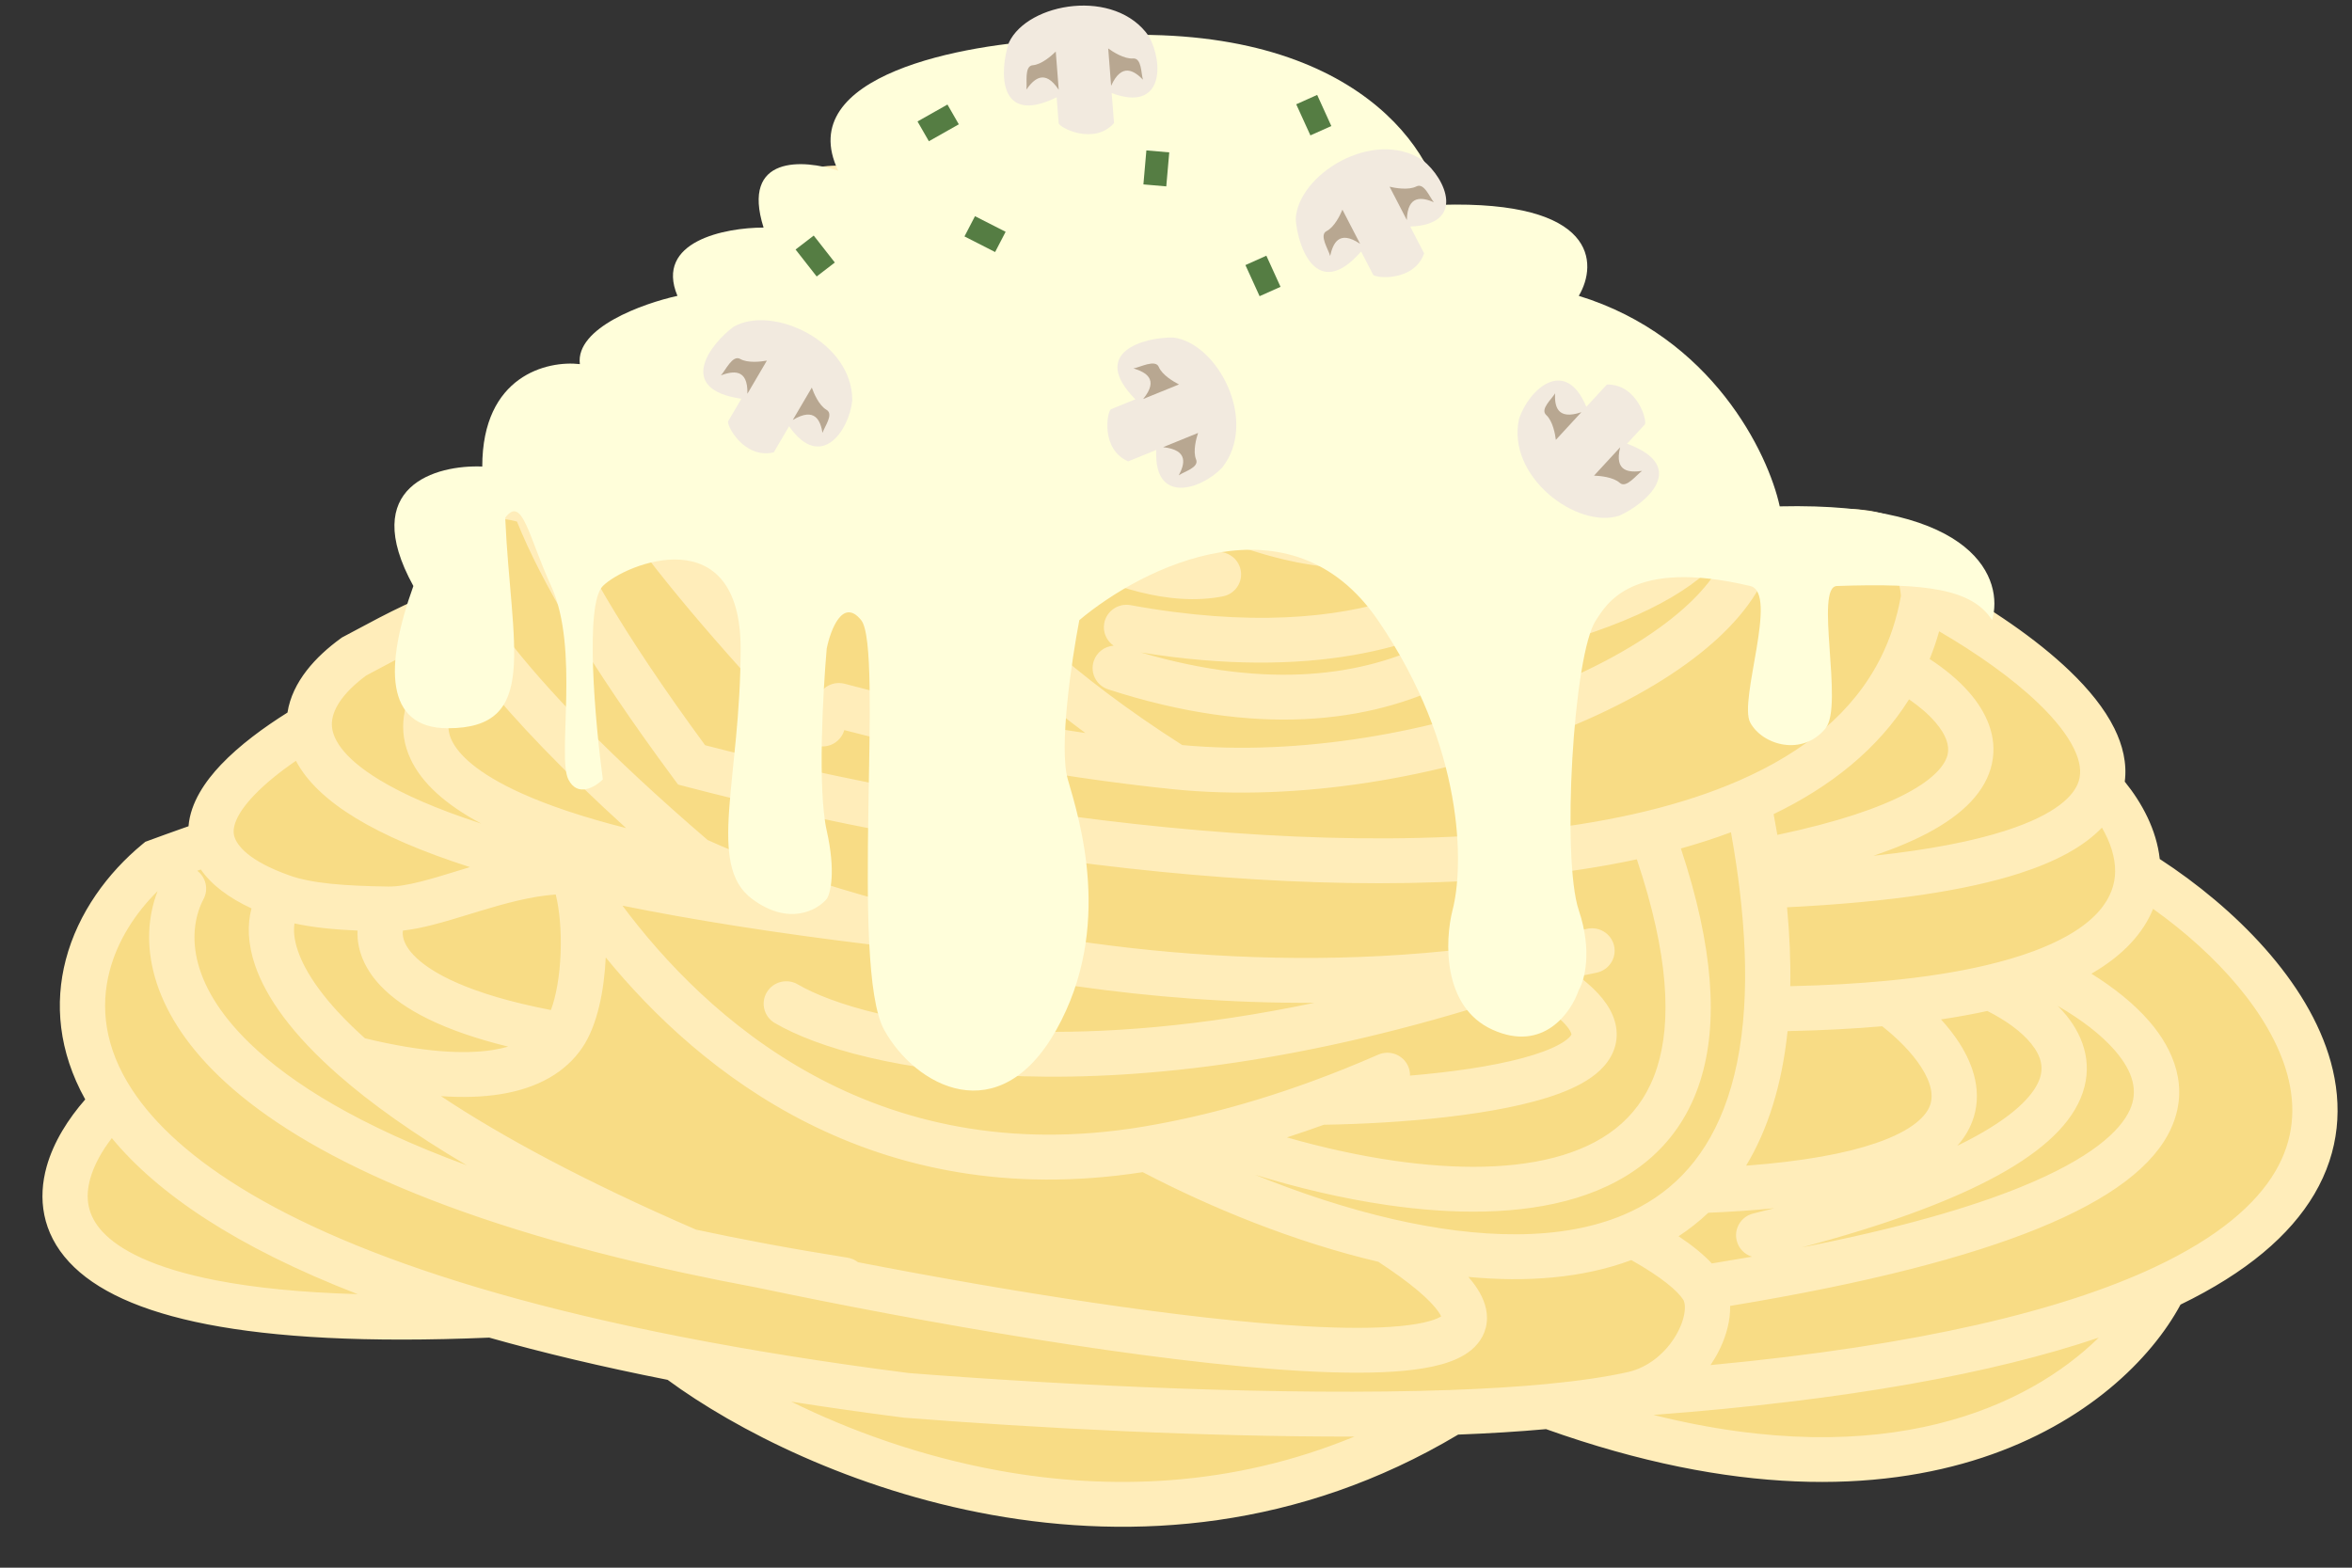 <svg width="153" height="102" viewBox="0 0 153 102" fill="none" xmlns="http://www.w3.org/2000/svg">
<rect x="0" y="0" width="153" height="102" fill="#333333" stroke="none"/>
<path d="M100.565 20.575C100.575 20.58 100.585 20.584 100.595 20.589C104.573 22.517 109.994 26.005 111.663 29.777C113.594 31.568 114.265 33.459 113.953 35.337C115.072 35.554 124.765 31.891 125.138 38.843C131.177 42.051 137.909 47.158 136.629 51.258C137.988 52.747 139.083 54.714 139.064 56.714C148.993 62.885 158.27 75.578 140.76 83.781C137.688 90.064 125.389 100.405 100.763 91.501C98.833 91.686 96.696 91.815 94.416 91.897C74.195 104.208 52.409 94.703 44.044 88.412C39.568 87.535 35.567 86.58 32 85.563C-0.338 86.989 2.11 76.932 7.377 71.726C3.259 65.467 6.093 59.447 10.202 56.052C11.335 55.634 13.646 54.799 13.821 54.799C13.07 52.16 16.802 49.188 20.117 47.212C20.069 45.535 21.281 43.987 23.032 42.715C24.821 41.782 29.284 39.215 30.043 39.916C26.725 34.695 27.77 32.314 30.133 32.224C31.352 32.161 33.994 32.211 34.809 32.912C32.574 27.017 34.495 25.395 36.548 25.556L38.367 25.908C38.543 24.574 39.812 24.275 41.421 24.525C41.421 22.935 42.658 19.991 47.604 20.934C46.573 19.797 45.97 18.74 45.706 17.907C45.784 16.975 47.58 15.577 54.133 17.444C52.835 16.061 52.286 14.795 52.222 13.864C51.959 12.93 52.727 11.407 57.908 12.793C56.577 11.64 56.148 10.624 56.24 9.915C55.913 8.652 57.379 6.207 65.858 6.532C73.463 4.219 85.784 3.293 91.399 13.254C92.039 14.389 92.413 15.341 92.559 16.129C95.053 15.388 100.187 14.756 100.763 18.156C100.782 19.021 100.713 19.827 100.565 20.575Z" fill="#F8DC85"/>
<path fill-rule="evenodd" clip-rule="evenodd" d="M79.15 6.733C74.709 6.053 69.962 6.81 66.29 7.927C65.209 8.256 64.234 8.612 63.401 8.963C62.653 9.279 61.788 8.934 61.47 8.193C61.459 8.169 61.45 8.145 61.441 8.121C59.978 8.3 59.027 8.606 58.437 8.917C57.822 9.24 57.695 9.492 57.674 9.584L57.736 9.823L57.7 10.101C57.7 10.1 57.7 10.1 57.7 10.103C57.703 10.146 57.741 10.711 58.877 11.695C60.702 13.275 64.758 15.365 72.752 17.183C73.661 17.39 74.62 17.593 75.63 17.791C72.1 16.541 68.592 15.082 65.731 13.778L65.46 13.654L65.259 13.435C64.785 12.92 64.079 11.941 64.325 10.772C64.606 9.431 65.867 8.856 67.013 8.627C68.24 8.382 69.978 8.378 72.349 8.648C74.744 8.922 77.883 9.489 81.957 10.454C82.748 10.641 83.236 11.428 83.047 12.212C82.858 12.996 82.064 13.479 81.273 13.292C77.267 12.344 74.251 11.803 72.012 11.547C69.859 11.302 68.508 11.329 67.713 11.466C72.569 13.639 78.94 16.098 84.005 17.251C86.719 17.869 88.829 18.056 90.108 17.783C90.723 17.652 90.951 17.456 91.034 17.346C91.096 17.261 91.227 17.023 91.111 16.391C91.005 15.819 90.71 15.024 90.114 13.966C87.577 9.466 83.546 7.405 79.15 6.733ZM83.397 20.107C83.418 20.247 83.42 20.392 83.398 20.539C83.297 21.236 82.714 21.746 82.032 21.787C84.114 22.641 86.05 23.25 87.666 23.461C89.685 23.725 90.704 23.319 91.185 22.656C91.494 22.23 91.738 21.505 91.734 20.33C91.407 20.465 91.067 20.564 90.727 20.637C88.78 21.051 86.14 20.728 83.397 20.107ZM94.323 17.209C94.949 20.284 94.776 22.703 93.575 24.359C92.112 26.377 89.612 26.659 87.281 26.355C84.891 26.042 82.145 25.06 79.472 23.869C76.848 22.7 74.199 21.285 71.881 19.979C64.153 18.202 59.636 16.092 57.213 14.121C55.131 13.595 54.108 13.661 53.691 13.773C53.728 14.264 54.061 15.225 55.211 16.451C57.678 19.081 63.546 22.515 75.708 24.39C76.762 24.552 77.863 24.703 79.011 24.84C79.7 24.922 80.22 25.463 80.297 26.116C83.629 27.061 87.263 27.39 90.465 26.936C95.083 26.281 98.364 24.108 99.12 20.293C99.148 20.154 99.172 20.013 99.194 19.868C99.194 19.863 99.195 19.859 99.196 19.854C99.266 19.372 99.3 18.857 99.293 18.305C99.207 17.915 99.019 17.683 98.758 17.506C98.431 17.284 97.923 17.114 97.226 17.041C96.305 16.945 95.258 17.038 94.323 17.209ZM97.409 27.545C95.522 28.758 93.246 29.489 90.882 29.825C85.721 30.557 79.716 29.512 75.03 27.238C73.175 26.948 71.45 26.62 69.848 26.261C75.162 30.228 81.873 33.796 87.5 34.043C90.404 34.17 92.924 33.412 94.888 31.445C95.838 30.494 96.698 29.219 97.409 27.545ZM67.068 25.576C60.036 23.676 55.755 21.151 53.349 18.741C50.395 17.935 48.671 17.895 47.757 18.061C47.609 18.088 47.491 18.117 47.398 18.146C47.662 18.656 48.079 19.275 48.699 19.959C49.173 20.482 49.757 21.034 50.468 21.596C53.435 23.944 58.576 26.437 66.83 27.575C66.44 27.059 66.43 26.329 66.851 25.798C66.917 25.715 66.989 25.641 67.068 25.576ZM71.47 30.947C71.392 30.954 71.312 30.955 71.232 30.95C68.751 30.785 66.474 30.511 64.388 30.149C65.962 31.366 68.006 32.748 70.2 33.874C73.347 35.487 76.509 36.42 78.979 35.938C79.777 35.783 80.551 36.298 80.707 37.089C80.864 37.88 80.345 38.647 79.547 38.802C76.057 39.482 72.134 38.151 68.847 36.466C65.502 34.75 62.509 32.505 60.753 30.944C60.273 30.517 60.142 29.849 60.379 29.292C59.737 29.127 59.117 28.953 58.519 28.771C58.848 30.219 59.923 32.737 62.405 35.925C65.223 39.542 69.79 43.938 76.907 48.477C84.531 49.192 93.18 47.663 100.113 44.958C103.628 43.586 106.639 41.936 108.826 40.178C110.697 38.674 111.842 37.193 112.309 35.842C111.957 36.313 111.537 36.767 111.05 37.203C108.491 39.495 103.904 41.46 96.695 43.031C95.974 43.517 95.199 43.973 94.369 44.389C89.097 47.032 81.75 47.988 72.09 44.853C71.317 44.602 70.896 43.778 71.149 43.012C71.34 42.432 71.864 42.052 72.442 42.01C71.981 41.694 71.724 41.128 71.832 40.546C71.979 39.753 72.746 39.229 73.546 39.375C89.122 42.217 96.002 36.98 97.392 34.71C97.814 34.021 98.719 33.801 99.415 34.219C99.831 34.47 100.078 34.894 100.117 35.341C100.542 34.636 100.87 33.959 101.104 33.345C101.392 32.591 102.242 32.212 103.002 32.497C103.763 32.782 104.146 33.624 103.858 34.378C103.336 35.744 102.476 37.301 101.249 38.84C105.183 37.628 107.649 36.315 109.076 35.038C110.046 34.169 110.481 33.365 110.632 32.661C110.784 31.957 110.684 31.198 110.315 30.363C109.628 28.811 108.087 27.178 106.093 25.644C104.722 24.59 103.206 23.636 101.762 22.84C100.936 27.683 99.298 31.177 96.98 33.498C94.304 36.178 90.905 37.113 87.37 36.958C82.12 36.728 76.367 34.094 71.47 30.947ZM102.174 19.745C104.012 20.694 106.057 21.924 107.897 23.338C109.937 24.906 111.862 26.806 112.883 28.915C114.374 30.367 115.237 31.966 115.448 33.642C115.571 33.618 115.702 33.593 115.842 33.566C116.93 33.359 118.368 33.116 119.814 33.105C121.235 33.095 122.863 33.303 124.199 34.173C125.432 34.977 126.247 36.231 126.519 37.928C129.402 39.514 132.418 41.52 134.653 43.669C135.858 44.827 136.897 46.085 137.545 47.398C138.076 48.475 138.374 49.655 138.218 50.857C139.334 52.233 140.285 53.984 140.494 55.89C145.364 59.062 150.17 63.842 151.622 69.1C152.399 71.916 152.21 74.876 150.55 77.695C148.967 80.38 146.129 82.804 141.846 84.882C138.067 91.904 125.032 101.705 100.572 92.985C98.806 93.146 96.885 93.262 94.854 93.341C84.474 99.537 73.718 100.222 64.521 98.566C55.446 96.932 47.826 93.013 43.429 89.778C39.146 88.932 35.29 88.011 31.825 87.031C23.8 87.373 17.837 87.013 13.486 86.167C9.125 85.319 6.2 83.947 4.504 82.12C2.721 80.198 2.458 77.954 3.037 75.893C3.489 74.287 4.444 72.79 5.544 71.534C3.797 68.392 3.545 65.265 4.279 62.449C5.079 59.383 7.02 56.781 9.259 54.931L9.453 54.771L9.689 54.684C10.26 54.474 11.128 54.158 11.878 53.894C12.01 53.848 12.139 53.803 12.263 53.76C12.387 52.211 13.363 50.82 14.372 49.757C15.584 48.481 17.18 47.315 18.701 46.362C19.013 44.352 20.537 42.718 22.162 41.538L22.25 41.474L22.346 41.424C22.564 41.31 22.836 41.164 23.146 40.998C24.026 40.526 25.208 39.892 26.296 39.383C26.762 39.165 27.241 38.955 27.701 38.782C26.76 36.925 26.345 35.316 26.495 33.984C26.601 33.045 26.995 32.211 27.705 31.616C28.393 31.038 29.242 30.799 30.067 30.767C30.701 30.734 31.67 30.73 32.624 30.816C32.216 29.02 32.241 27.557 32.706 26.416C33.062 25.542 33.664 24.898 34.422 24.511C35.156 24.137 35.949 24.045 36.664 24.101L36.748 24.108L37.489 24.251C37.824 23.807 38.28 23.474 38.819 23.264C39.256 23.094 39.723 23.014 40.192 22.992C40.442 22.2 40.905 21.372 41.68 20.689C42.464 19.999 43.475 19.535 44.72 19.365C44.545 19.014 44.405 18.672 44.301 18.345L44.215 18.072L44.239 17.786C44.359 16.355 45.662 15.475 47.225 15.191C48.198 15.014 49.442 15.011 51.022 15.251C50.888 14.856 50.802 14.47 50.765 14.097C50.663 13.627 50.675 13.061 50.931 12.503C51.228 11.857 51.777 11.385 52.471 11.106C53.101 10.853 53.882 10.745 54.828 10.785C54.773 10.525 54.748 10.265 54.757 10.004C54.537 8.608 55.386 7.217 57.057 6.339C58.749 5.449 61.471 4.928 65.666 5.065C69.57 3.907 74.677 3.095 79.6 3.848C84.67 4.625 89.606 7.082 92.684 12.543C93.046 13.184 93.344 13.797 93.571 14.38C94.771 14.144 96.197 13.999 97.535 14.139C98.505 14.24 99.544 14.503 100.42 15.096C101.341 15.72 102.002 16.661 102.215 17.915L102.232 18.018L102.235 18.124C102.247 18.681 102.227 19.222 102.174 19.745ZM46.866 22.29C45.011 22.025 44.09 22.47 43.636 22.87C43.446 23.038 43.297 23.232 43.185 23.435C43.643 23.569 44.101 23.727 44.547 23.9C45.613 24.256 47.175 24.783 48.528 25.253C48.377 24.601 48.264 24 48.182 23.511C47.697 23.104 47.259 22.695 46.866 22.29ZM51.75 25.949C51.87 26.349 52.004 26.749 52.153 27.133C54.121 32.185 58.666 39.894 67.543 47.208C68.548 47.379 69.569 47.541 70.602 47.693C65.814 44.14 62.419 40.718 60.075 37.708C57.014 33.778 55.676 30.458 55.483 28.423C55.461 28.187 55.497 27.958 55.579 27.752C54.153 27.19 52.88 26.582 51.75 25.949ZM61.944 46.148C55.326 39.796 51.548 33.42 49.633 28.752C49.592 28.736 49.547 28.719 49.5 28.701C49.055 28.535 48.436 28.315 47.739 28.072C46.348 27.587 44.683 27.024 43.574 26.655L43.54 26.643L43.506 26.63C42.674 26.306 41.874 26.073 41.193 25.967C40.489 25.857 40.077 25.91 39.895 25.981C39.872 25.99 39.857 25.997 39.848 26.002C39.842 26.018 39.834 26.047 39.827 26.096C39.794 26.345 39.84 26.906 40.265 27.922C40.678 28.91 41.395 30.203 42.525 31.86C44.641 34.962 48.115 39.21 53.469 44.932C53.828 44.531 54.397 44.342 54.954 44.491C57.073 45.057 59.426 45.621 61.944 46.148ZM54.923 47.503C54.853 47.751 54.716 47.983 54.513 48.172C53.92 48.724 52.989 48.695 52.432 48.107C46.398 41.739 42.472 36.992 40.086 33.495C38.894 31.747 38.061 30.274 37.544 29.038C37.265 28.37 37.06 27.728 36.955 27.121L36.36 27.006C36.087 26.994 35.894 27.043 35.77 27.105C35.661 27.161 35.537 27.261 35.436 27.51C35.194 28.103 35.102 29.535 36.187 32.398C37.501 35.866 40.386 41.025 45.869 48.488C54.127 50.623 64.919 52.748 75.86 53.824C87.05 54.925 98.275 54.917 107.086 52.777C109.269 52.247 111.291 51.588 113.118 50.791C117.411 48.918 120.577 46.306 122.331 42.815C122.944 41.596 123.394 40.251 123.657 38.767C123.558 37.524 123.09 36.943 122.582 36.612C121.96 36.207 121.025 36.015 119.836 36.024C118.673 36.032 117.454 36.231 116.398 36.432C116.206 36.468 116.01 36.507 115.819 36.545C115.574 36.593 115.338 36.639 115.132 36.677C114.43 38.812 112.779 40.758 110.681 42.445C108.194 44.444 104.897 46.228 101.192 47.673C93.79 50.562 84.509 52.196 76.258 51.345C72.97 51.006 69.737 50.549 66.655 50.018C62.372 49.281 58.374 48.402 54.923 47.503ZM126.144 41.076C125.969 41.696 125.763 42.297 125.527 42.879C126.481 43.499 127.407 44.247 128.139 45.099C129.16 46.288 129.971 47.89 129.574 49.699C129.182 51.486 127.716 52.976 125.392 54.205C124.418 54.72 123.252 55.212 121.871 55.679C125.547 55.285 128.354 54.725 130.445 54.053C133.819 52.969 134.942 51.727 135.223 50.826C135.399 50.262 135.338 49.567 134.9 48.681C134.457 47.783 133.676 46.795 132.603 45.763C130.871 44.098 128.537 42.469 126.144 41.076ZM115.619 54.321C119.559 53.491 122.246 52.561 124.006 51.63C126.003 50.574 126.572 49.647 126.697 49.079C126.817 48.532 126.627 47.84 125.897 46.991C125.445 46.465 124.85 45.959 124.186 45.502C122.152 48.744 119.086 51.179 115.376 52.97C115.462 53.426 115.543 53.877 115.619 54.321ZM112.601 54.15C111.554 54.541 110.466 54.892 109.344 55.206C111.475 61.639 111.787 66.597 110.604 70.326C109.297 74.449 106.249 76.813 102.525 77.948C98.866 79.064 94.505 79.02 90.267 78.409C87.312 77.983 84.355 77.271 81.64 76.434C84.508 77.603 87.554 78.617 90.584 79.315C96.212 80.61 101.57 80.764 105.641 79.031C107.074 78.421 108.35 77.577 109.435 76.46C111.596 74.234 113.133 70.784 113.458 65.558C113.598 63.308 113.512 60.739 113.157 57.816C113.095 57.309 113.025 56.791 112.947 56.263C112.846 55.577 112.731 54.873 112.601 54.15ZM83.715 74.004C85.957 74.645 88.332 75.181 90.691 75.521C94.727 76.103 98.593 76.094 101.659 75.159C104.661 74.244 106.837 72.473 107.796 69.451C108.729 66.509 108.58 62.167 106.478 55.911C97.421 57.863 86.361 57.79 75.569 56.728C64.228 55.612 53.063 53.391 44.614 51.179L44.11 51.047L43.802 50.63C38.305 43.195 35.186 37.806 33.632 33.94C33.6 33.93 33.563 33.919 33.522 33.908C33.245 33.834 32.886 33.775 32.474 33.733C31.65 33.651 30.762 33.653 30.21 33.681L30.2 33.682L30.19 33.682C29.836 33.696 29.672 33.789 29.607 33.844C29.559 33.883 29.457 33.988 29.421 34.308C29.337 35.056 29.674 36.597 31.289 39.138C31.729 39.831 32.256 40.584 32.88 41.401C35.455 44.775 39.633 49.157 46.032 54.654C46.534 54.883 47.085 55.121 47.681 55.366C50.225 56.413 53.581 57.575 57.547 58.644C68.181 61.512 83.08 63.686 98.425 61.325C100.029 61.078 101.637 60.782 103.246 60.432C104.04 60.259 104.825 60.757 104.999 61.544C105.174 62.331 104.671 63.109 103.877 63.282C103.487 63.367 103.098 63.449 102.708 63.528C102.926 63.693 103.128 63.857 103.315 64.021C104.229 64.819 104.945 65.739 105.125 66.8C105.324 67.977 104.811 68.947 104.085 69.635C103.4 70.285 102.459 70.764 101.472 71.134C99.478 71.882 96.787 72.371 94.047 72.685C91.374 72.992 88.56 73.142 86.119 73.181C85.309 73.474 84.508 73.748 83.715 74.004ZM91.723 69.983C92.39 69.927 93.054 69.861 93.708 69.786C96.379 69.48 98.781 69.023 100.43 68.405C101.264 68.092 101.781 67.783 102.05 67.527C102.175 67.408 102.211 67.334 102.22 67.314C102.223 67.306 102.225 67.306 102.221 67.283C102.206 67.194 102.082 66.833 101.369 66.21C100.787 65.702 99.915 65.109 98.678 64.435C98.504 64.662 98.26 64.84 97.965 64.934C85.077 69.086 74.527 70.263 66.543 70.026C58.601 69.789 53.108 68.148 50.4 66.561C49.7 66.151 49.468 65.256 49.882 64.562C50.296 63.868 51.199 63.639 51.899 64.049C54.026 65.296 58.972 66.88 66.631 67.109C71.764 67.261 78.077 66.803 85.503 65.246C74.659 65.308 64.651 63.576 56.877 61.488C50.456 60.711 45.038 59.848 40.492 58.926C45.877 66.147 56.753 76.232 74.346 73.308C75.656 73.09 76.999 72.816 78.376 72.482C80.608 71.94 82.929 71.238 85.337 70.357C86.747 69.841 88.187 69.263 89.657 68.62C90.4 68.295 91.27 68.629 91.598 69.366C91.687 69.567 91.728 69.777 91.723 69.983ZM40.727 53.879C36.606 50.135 33.55 46.923 31.351 44.204C30.677 44.677 30.088 45.23 29.692 45.81C29.134 46.629 29.014 47.387 29.386 48.171C29.813 49.073 31.026 50.309 33.922 51.615C35.634 52.388 37.865 53.153 40.727 53.879ZM29.584 41.869C29.46 41.693 29.341 41.518 29.225 41.346C28.795 41.474 28.219 41.711 27.552 42.023C26.545 42.494 25.494 43.058 24.627 43.522C24.333 43.68 24.06 43.827 23.818 43.954C22.235 45.125 21.562 46.255 21.588 47.17C21.611 47.961 22.179 49.219 24.68 50.74C26.216 51.674 28.371 52.634 31.296 53.582C28.965 52.338 27.451 50.952 26.721 49.412C25.798 47.464 26.276 45.608 27.253 44.175C27.869 43.272 28.702 42.497 29.584 41.869ZM30.573 56.418C27.392 55.399 24.953 54.33 23.141 53.228C21.289 52.102 19.964 50.857 19.251 49.5C18.218 50.209 17.256 50.978 16.516 51.757C15.322 53.014 15.09 53.881 15.238 54.403C15.413 55.017 16.179 56.019 18.849 56.966C20.259 57.467 22.323 57.641 25.25 57.682C25.818 57.69 26.524 57.574 27.402 57.351C28.102 57.174 28.839 56.948 29.647 56.7C29.852 56.637 30.062 56.573 30.276 56.508C30.374 56.478 30.473 56.448 30.573 56.418ZM36.152 58.199C34.529 58.316 32.851 58.778 31.139 59.298C30.944 59.357 30.748 59.417 30.551 59.478C29.736 59.728 28.91 59.981 28.133 60.178C27.501 60.339 26.852 60.476 26.21 60.548C26.198 60.632 26.195 60.719 26.202 60.809C26.224 61.116 26.367 61.58 26.913 62.152C27.992 63.282 30.517 64.691 35.839 65.716C36.177 64.805 36.412 63.495 36.468 62.023C36.525 60.556 36.395 59.183 36.152 58.199ZM33.058 68.098C28.847 67.065 26.24 65.694 24.774 64.157C23.834 63.172 23.343 62.095 23.265 61.017C23.253 60.858 23.251 60.701 23.257 60.547C21.747 60.481 20.367 60.349 19.158 60.082C19.087 60.52 19.12 61.103 19.377 61.86C19.855 63.265 21.097 65.191 23.74 67.556C27.518 68.469 30.202 68.608 32.064 68.315C32.428 68.257 32.758 68.184 33.058 68.098ZM28.684 71.319C32.608 73.93 37.99 76.847 45.275 80.004C46.724 80.315 48.231 80.618 49.801 80.911C51.505 81.229 53.282 81.535 55.133 81.829C55.392 81.87 55.623 81.975 55.815 82.125C65.553 84.013 76.974 85.851 84.984 86.295C87.412 86.429 89.477 86.432 91.064 86.282C91.857 86.206 92.495 86.096 92.981 85.959C93.387 85.845 93.623 85.73 93.748 85.649C93.715 85.574 93.653 85.459 93.54 85.301C93.021 84.578 91.835 83.52 89.661 82.097C84.204 80.811 78.775 78.585 74.335 76.265C56.778 78.977 45.466 69.716 39.404 62.294C39.307 64.38 38.878 66.694 37.88 68.163C36.808 69.741 35.028 70.803 32.526 71.197C31.408 71.373 30.133 71.419 28.684 71.319ZM95.52 83.082C95.675 83.26 95.815 83.436 95.939 83.609C96.381 84.226 96.732 84.954 96.73 85.755C96.728 86.631 96.308 87.333 95.721 87.826C95.176 88.282 94.482 88.57 93.785 88.766C93.07 88.967 92.244 89.101 91.344 89.187C89.546 89.357 87.314 89.347 84.82 89.209C74.86 88.657 59.928 86.024 49.239 83.775C47.598 83.469 46.022 83.152 44.507 82.825C28.278 79.319 19.05 74.655 14.225 70.004C9.736 65.677 8.988 61.244 10.251 57.98C8.796 59.417 7.643 61.211 7.13 63.18C6.527 65.493 6.776 68.141 8.61 70.928C11.5 75.321 18.411 80.172 32.407 84.161C35.929 85.165 39.889 86.111 44.329 86.98C48.766 87.849 53.68 88.64 59.115 89.336C69.544 90.154 83.588 90.826 94.363 90.438C96.622 90.357 98.728 90.23 100.621 90.049C102.677 89.852 104.457 89.594 105.897 89.272C107.239 88.971 108.358 88.01 109.021 86.884C109.348 86.328 109.531 85.785 109.586 85.343C109.642 84.885 109.553 84.651 109.5 84.569C109.127 83.993 108.133 83.124 106.12 81.985C102.917 83.182 99.262 83.432 95.52 83.082ZM109.194 80.436C110.081 81.027 110.808 81.615 111.356 82.205C112.253 82.06 113.123 81.914 113.967 81.766C113.492 81.619 113.103 81.236 112.975 80.722C112.78 79.94 113.261 79.149 114.05 78.955C114.517 78.841 114.972 78.727 115.418 78.612C114.107 78.744 112.679 78.843 111.126 78.908C110.52 79.48 109.874 79.988 109.194 80.436ZM113.585 75.843C117.377 75.558 120.107 75.033 122.016 74.379C124.448 73.548 125.284 72.605 125.537 71.953C125.779 71.328 125.662 70.499 124.971 69.426C124.375 68.5 123.457 67.573 122.438 66.772C120.571 66.935 118.525 67.043 116.284 67.088C115.915 70.619 114.989 73.519 113.585 75.843ZM116.459 64.165C118.775 64.113 120.861 63.993 122.735 63.814C125.225 63.577 127.335 63.237 129.115 62.822C130.325 62.541 131.378 62.225 132.289 61.886C136.599 60.28 137.577 58.253 137.592 56.7C137.601 55.77 137.277 54.785 136.732 53.849C135.553 55.087 133.726 56.067 131.353 56.829C127.931 57.929 123.018 58.697 116.249 59.031C116.421 60.86 116.489 62.569 116.459 64.165ZM126.264 66.326C126.706 66.811 127.11 67.323 127.453 67.856C128.383 69.3 129.006 71.14 128.285 73C128.068 73.559 127.747 74.074 127.328 74.546C127.55 74.438 127.765 74.331 127.973 74.224C130.972 72.674 132.213 71.315 132.624 70.343C132.973 69.517 132.811 68.747 132.134 67.907C131.494 67.113 130.462 66.372 129.277 65.779C128.343 65.983 127.341 66.166 126.264 66.326ZM133.868 65.455C134.069 65.657 134.258 65.867 134.434 66.085C135.589 67.517 136.213 69.405 135.34 71.471C134.529 73.389 132.539 75.155 129.333 76.811C126.499 78.276 122.547 79.74 117.19 81.167C123.46 79.934 128.111 78.594 131.476 77.224C136.006 75.379 137.925 73.592 138.55 72.211C139.093 71.011 138.794 69.755 137.574 68.347C136.669 67.302 135.355 66.312 133.868 65.455ZM136.05 63.353C137.475 64.24 138.797 65.28 139.807 66.445C141.435 68.324 142.425 70.777 141.236 73.405C140.129 75.851 137.296 78.009 132.595 79.924C128.086 81.76 121.595 83.477 112.547 84.968C112.552 85.216 112.537 85.461 112.508 85.699C112.397 86.597 112.058 87.515 111.563 88.356C111.472 88.511 111.374 88.665 111.27 88.818C124.998 87.527 134.218 85.231 140.131 82.461C144.348 80.486 146.77 78.323 148.007 76.223C149.221 74.162 149.376 72.025 148.782 69.871C147.707 65.975 144.175 62.068 140.061 59.135C139.417 60.726 138.106 62.163 136.05 63.353ZM107.555 92.061C120.274 91.101 129.707 89.336 136.526 87.031C131.956 91.511 122.734 95.85 107.555 92.061ZM12.831 56.655C13.391 57.078 13.58 57.852 13.243 58.491C12.233 60.408 12.096 63.881 16.278 67.912C18.967 70.504 23.401 73.264 30.364 75.819C26.841 73.739 24.123 71.786 22.058 69.979C19.016 67.319 17.306 64.905 16.587 62.792C16.127 61.436 16.072 60.18 16.36 59.105C14.886 58.416 13.764 57.58 13.064 56.574C12.998 56.596 12.932 56.62 12.863 56.644C12.853 56.648 12.842 56.652 12.831 56.655ZM7.274 74.049C6.616 74.905 6.118 75.806 5.873 76.677C5.523 77.921 5.681 79.078 6.67 80.144C7.746 81.303 9.943 82.504 14.053 83.303C16.482 83.775 19.515 84.095 23.266 84.202C15.34 81.131 10.245 77.651 7.274 74.049ZM51.478 91.199C55.252 93.061 59.901 94.768 65.047 95.695C72.142 96.972 80.141 96.761 88.107 93.469C78.397 93.491 67.388 92.913 58.847 92.243L58.81 92.24L58.775 92.235C56.234 91.91 53.803 91.564 51.478 91.199ZM95.276 40.456C95.734 40.136 96.166 39.803 96.572 39.461C92.525 42.129 85.263 44.236 74.205 42.45C82.621 44.92 88.766 43.928 93.04 41.785C93.829 41.389 94.558 40.953 95.23 40.487C95.245 40.476 95.26 40.466 95.276 40.456ZM47.073 18.308C47.071 18.306 47.078 18.295 47.101 18.278C47.087 18.3 47.075 18.309 47.073 18.308ZM57.672 9.622C57.67 9.621 57.669 9.609 57.673 9.588C57.676 9.611 57.674 9.622 57.672 9.622Z" fill="#FFEDBA"/>
<path d="M54.525 11.105C51.538 4.886 62.741 2.838 68.717 2.591C86.642 0.518 92.867 8.884 93.739 13.326C103.897 13.03 103.947 17.151 102.702 19.249C111.366 21.915 115.026 29.491 115.773 32.946C128.619 32.65 130.337 37.758 129.59 40.349C128.3 38.34 125.359 37.92 119.505 38.128C118.011 38.128 119.948 45.909 118.758 47.383C117.264 49.234 114.65 48.493 113.854 47.013C113.08 45.572 115.725 38.573 113.854 38.128C106.061 36.277 104.466 39.392 103.822 40.349C102.328 42.57 101.581 55.897 102.702 59.228C103.598 61.894 103.075 63.794 102.702 64.411C102.204 65.892 100.386 68.483 97.1 67.002C93.814 65.522 93.988 61.203 94.486 59.228C95.233 56.39 95.307 48.641 89.631 40.349C83.954 32.057 74.319 36.894 70.211 40.349C69.713 42.941 68.867 48.641 69.464 50.714C70.211 53.306 72.452 60.339 68.717 67.002C64.983 73.665 59.537 70.679 57.514 67.002C55.273 62.93 57.514 42.2 56.02 40.349C54.825 38.869 54.028 40.966 53.779 42.2C53.53 45.038 53.182 51.381 53.779 54.046C54.377 56.711 54.028 58.118 53.779 58.488C53.157 59.228 51.315 60.265 48.924 58.488C45.937 56.267 48.178 50.714 48.178 42.2C48.178 33.686 40.708 36.648 39.215 38.128C38.02 39.313 38.717 47.013 39.215 50.714C38.717 51.208 37.571 51.899 36.974 50.714C36.227 49.234 37.72 42.2 35.853 38.128C34.36 34.871 33.985 32.205 32.865 33.686C33.238 42.077 35.151 47.383 29.129 47.383C25.021 47.383 25.023 43.311 26.89 38.128C23.305 31.613 28.384 30.231 31.372 30.355C31.372 24.432 35.604 23.445 37.72 23.691C37.422 21.322 41.828 19.743 44.069 19.249C42.575 15.695 47.181 14.807 49.671 14.807C48.177 10.069 52.285 10.365 54.525 11.105Z" fill="#FFFEDA"/>
<rect width="1.489" height="2.228" transform="matrix(0.793 -0.61 0.616 0.787 51.753 16.235)" fill="#557D43"/>
<rect width="1.484" height="2.236" transform="matrix(0.498 0.867 -0.871 0.492 61.633 6.802)" fill="#557D43"/>
<rect width="1.494" height="2.221" transform="matrix(0.996 0.086 -0.087 0.996 74.573 9.786)" fill="#557D43"/>
<rect width="1.483" height="2.237" transform="matrix(0.461 -0.888 0.891 0.454 62.74 15.383)" fill="#557D43"/>
<path d="M84.321 6.785L85.683 6.175L86.604 8.2L85.243 8.809L84.321 6.785Z" fill="#557D43"/>
<path d="M81.016 17.247L82.378 16.637L83.3 18.662L81.938 19.271L81.016 17.247Z" fill="#557D43"/>
<path d="M55.44 26.069C55.473 22.217 50.227 19.809 47.719 21.262C46.212 22.374 43.935 25.327 48.228 25.944L47.37 27.404C47.233 27.639 48.398 29.893 50.335 29.43L51.331 27.735C53.385 30.68 55.227 28.042 55.44 26.069Z" fill="#F2EADF"/>
<path d="M49.886 23.463L48.619 25.62C48.662 23.939 47.657 24.148 46.896 24.419C47.183 24.127 47.649 23.066 48.147 23.353C48.644 23.64 49.523 23.529 49.886 23.463Z" fill="#B8A791"/>
<path d="M52.809 25.218L51.572 27.324C53.025 26.457 53.369 27.375 53.507 28.165C53.621 27.773 54.261 26.95 53.764 26.663C53.267 26.376 52.93 25.563 52.809 25.218Z" fill="#B8A791"/>
<path d="M74.743 2.37C72.561 -0.818 66.865 0.156 65.634 2.764C65.032 4.528 64.85 8.241 68.737 6.33L68.868 8.015C68.889 8.286 71.14 9.484 72.469 8.011L72.316 6.056C75.695 7.322 75.699 4.113 74.743 2.37Z" fill="#F2EADF"/>
<path d="M68.678 3.354L68.872 5.843C67.944 4.436 67.236 5.174 66.766 5.826C66.835 5.423 66.61 4.288 67.183 4.244C67.757 4.2 68.417 3.613 68.678 3.354Z" fill="#B8A791"/>
<path d="M72.09 3.152L72.279 5.582C72.977 4.05 73.787 4.612 74.353 5.184C74.222 4.797 74.278 3.76 73.704 3.804C73.13 3.848 72.387 3.368 72.09 3.152Z" fill="#B8A791"/>
<path d="M79.501 30.431C81.892 27.395 79.208 22.32 76.326 21.96C74.448 21.933 70.827 22.903 73.855 25.982L72.278 26.623C72.025 26.727 71.566 29.218 73.388 30.019L75.218 29.274C75.04 32.851 78.122 31.869 79.501 30.431Z" fill="#F2EADF"/>
<path d="M76.694 25.013L74.364 25.96C75.43 24.653 74.504 24.212 73.734 23.968C74.141 23.91 75.162 23.349 75.381 23.877C75.599 24.404 76.365 24.846 76.694 25.013Z" fill="#B8A791"/>
<path d="M77.936 28.169L75.662 29.094C77.347 29.282 77.056 30.218 76.68 30.928C77.012 30.686 78.025 30.419 77.806 29.892C77.588 29.364 77.82 28.516 77.936 28.169Z" fill="#B8A791"/>
<path d="M92.535 10.411C89.28 8.307 84.406 11.388 84.289 14.265C84.421 16.122 85.703 19.616 88.541 16.364L89.32 17.867C89.445 18.109 91.989 18.351 92.639 16.484L91.735 14.739C95.346 14.612 94.097 11.652 92.535 10.411Z" fill="#F2EADF"/>
<path d="M87.326 13.643L88.476 15.863C87.072 14.921 86.707 15.873 86.527 16.654C86.434 16.257 85.783 15.296 86.295 15.036C86.808 14.775 87.187 13.981 87.326 13.643Z" fill="#B8A791"/>
<path d="M90.394 12.149L91.516 14.316C91.563 12.636 92.529 12.844 93.274 13.155C93.002 12.848 92.649 11.87 92.137 12.13C91.625 12.391 90.752 12.234 90.394 12.149Z" fill="#B8A791"/>
<path d="M98.821 27.235C97.967 30.992 102.579 34.446 105.341 33.552C107.051 32.781 109.907 30.373 105.843 28.869L106.993 27.622C107.178 27.422 106.52 24.974 104.528 25.021L103.193 26.469C101.814 23.159 99.45 25.351 98.821 27.235Z" fill="#F2EADF"/>
<path d="M103.693 30.947L105.392 29.105C104.991 30.738 106.018 30.745 106.819 30.639C106.476 30.865 105.795 31.804 105.37 31.419C104.945 31.034 104.061 30.959 103.693 30.947Z" fill="#B8A791"/>
<path d="M101.211 28.618L102.869 26.82C101.264 27.362 101.124 26.393 101.159 25.592C100.963 25.951 100.161 26.621 100.586 27.006C101.011 27.391 101.166 28.256 101.211 28.618Z" fill="#B8A791"/>
</svg>
